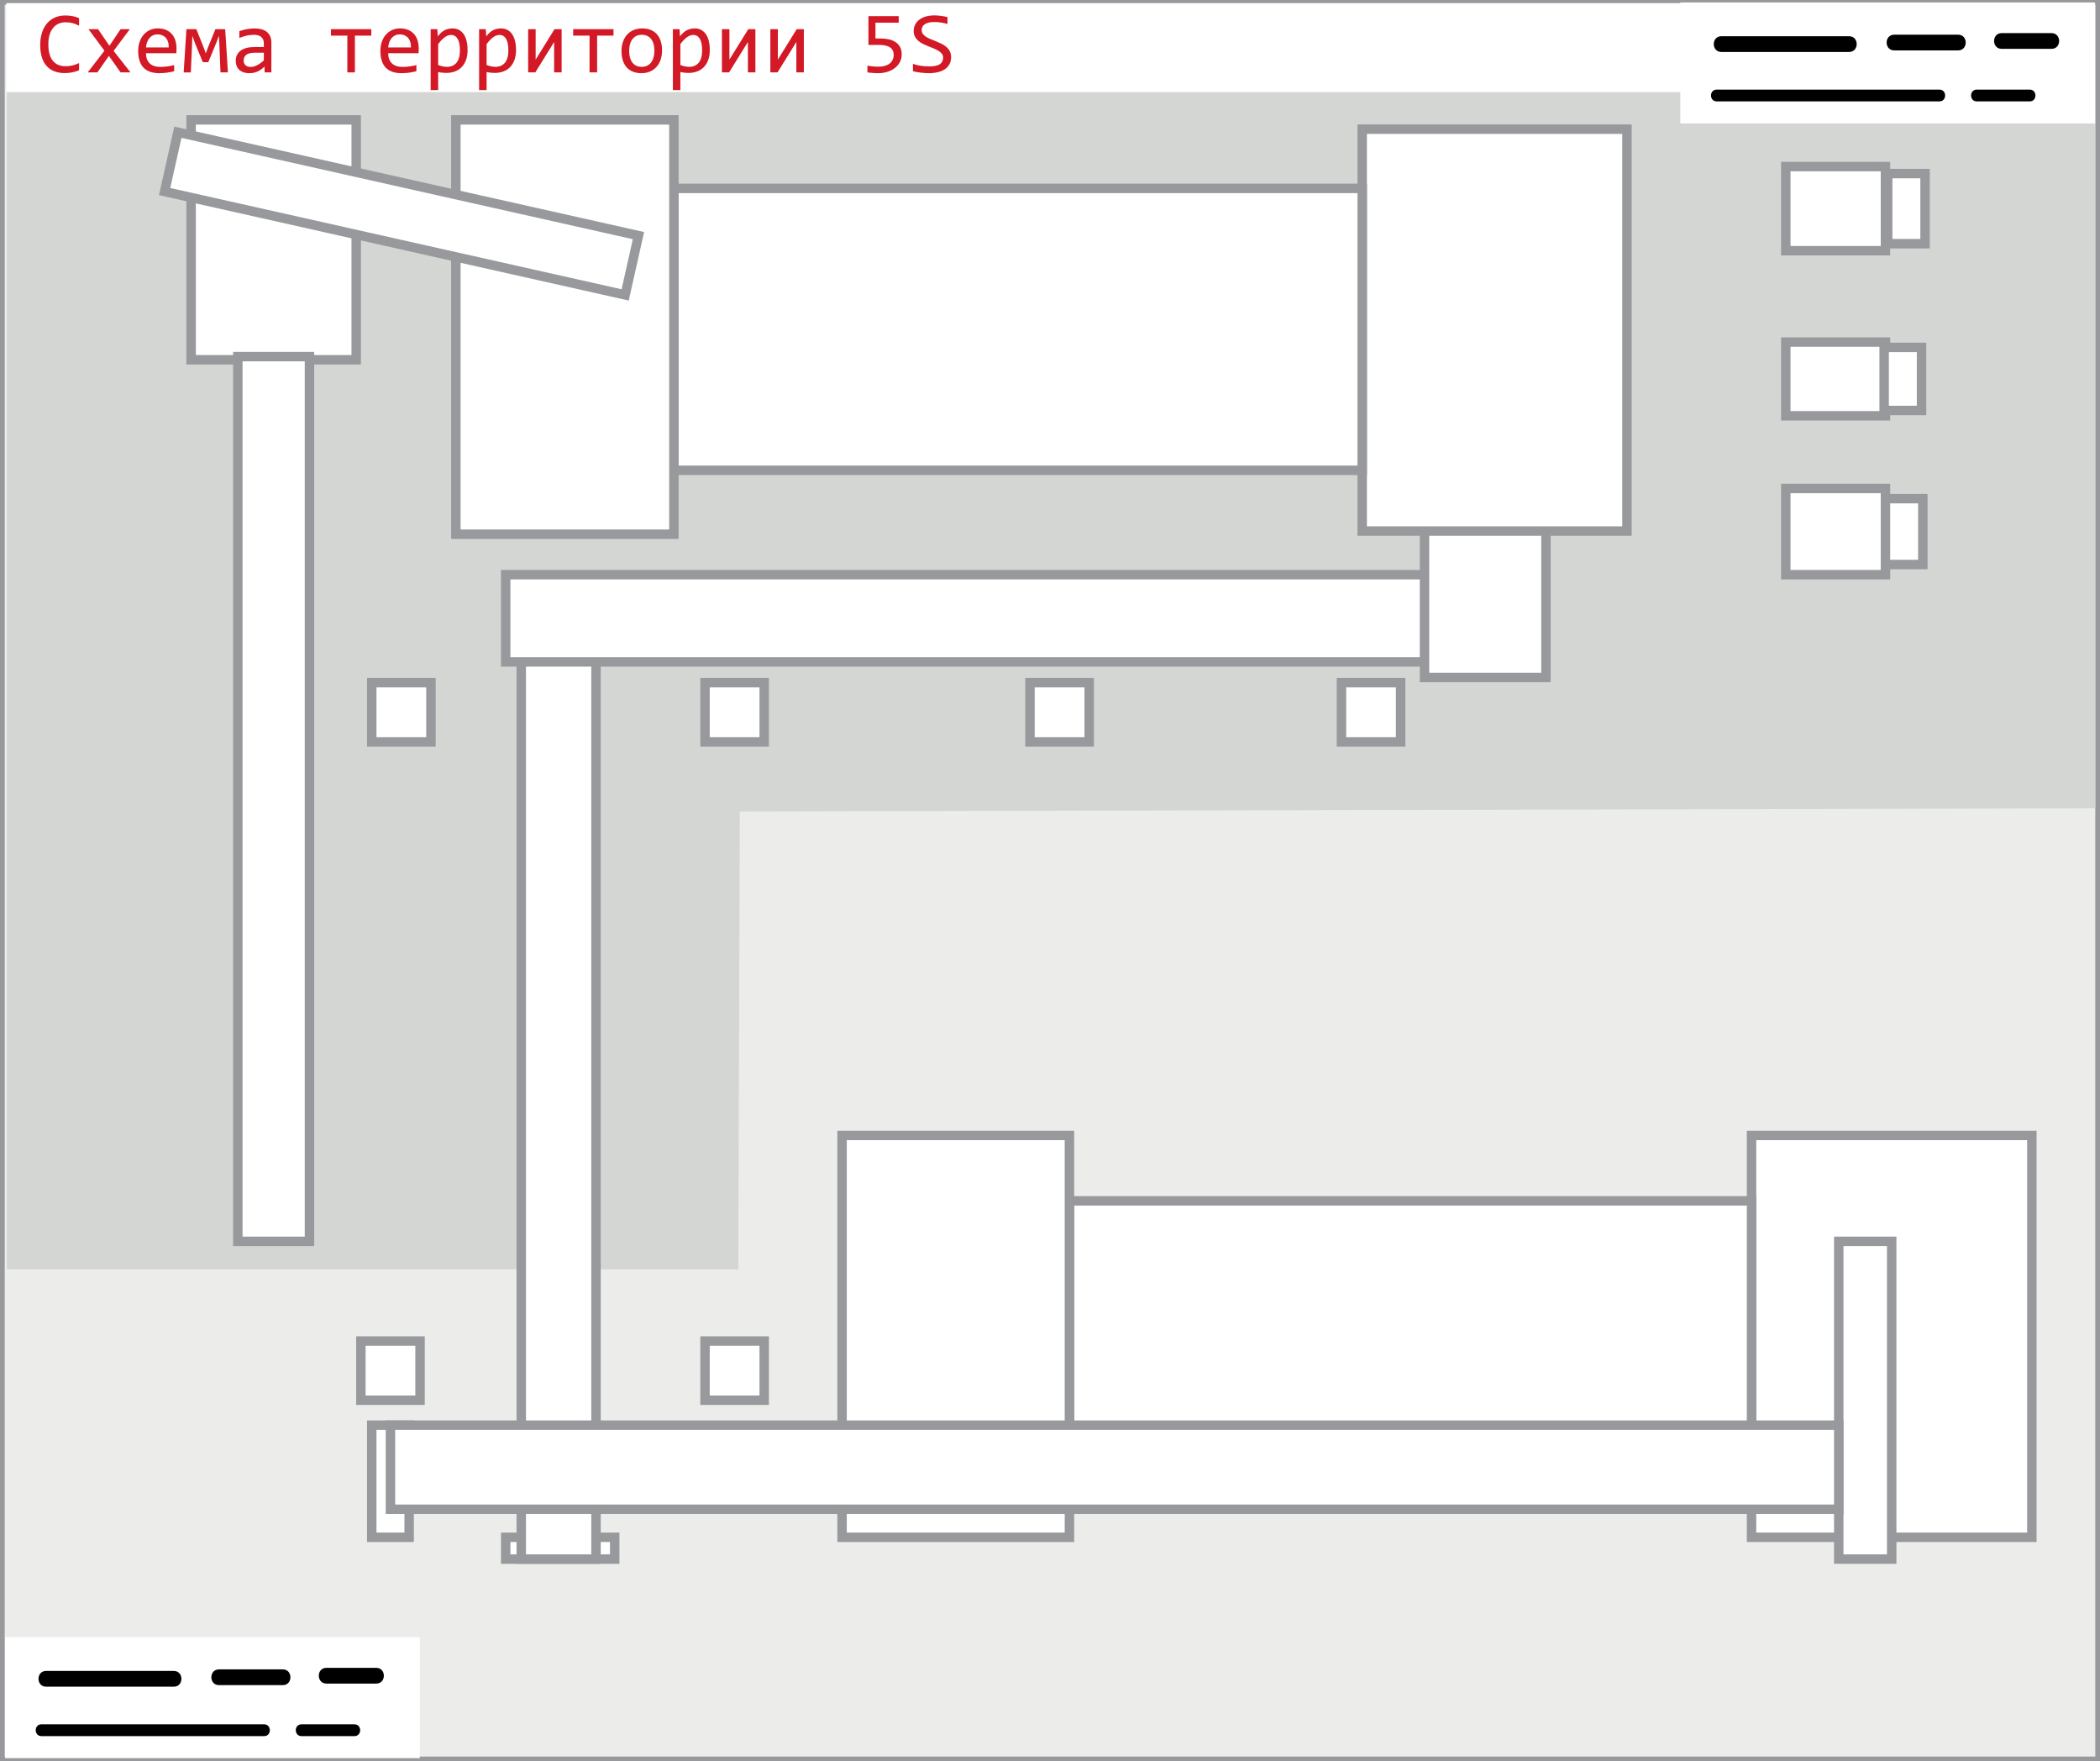 <?xml version="1.0" encoding="utf-8"?>
<!-- Generator: Adobe Illustrator 15.1.0, SVG Export Plug-In . SVG Version: 6.00 Build 0)  -->
<!DOCTYPE svg PUBLIC "-//W3C//DTD SVG 1.1//EN" "http://www.w3.org/Graphics/SVG/1.1/DTD/svg11.dtd">
<svg version="1.1" id="Layer_1" xmlns="http://www.w3.org/2000/svg" xmlns:xlink="http://www.w3.org/1999/xlink" x="0px" y="0px"
	 width="667.36px" height="559.61px" viewBox="-50.236 56.265 667.36 559.61" enable-background="new -50.236 56.265 667.36 559.61"
	 xml:space="preserve">
<rect x="-50.236" y="56.265" width="667.36" height="559.61" fill="#333333" stroke="none"/>
<symbol  id="New_Symbol" viewBox="-65.904 -19.219 131.808 38.437">
	<polygon fill="#FFFFFF" points="65.904,-19.219 -65.904,-19.219 -65.904,19.218 65.904,19.218 	"/>
	<g>
		<g>
			<path d="M-52.851,3.49c13.527,0,27.054,0,40.582,0c3.224,0,3.224,5,0,5c-13.527,0-27.054,0-40.582,0
				C-56.075,8.49-56.075,3.49-52.851,3.49L-52.851,3.49z"/>
		</g>
	</g>
	<g>
		<g>
			<path d="M2.083,3.985c6.764,0,13.527,0,20.291,0c3.224,0,3.224,5,0,5c-6.764,0-13.527,0-20.291,0
				C-1.142,8.985-1.142,3.985,2.083,3.985L2.083,3.985z"/>
		</g>
	</g>
	<g>
		<g>
			<path d="M36.23,4.48c5.279,0,10.558,0,15.837,0c3.224,0,3.224,5,0,5c-5.279,0-10.558,0-15.837,0
				C33.006,9.48,33.006,4.48,36.23,4.48L36.23,4.48z"/>
		</g>
	</g>
	<g>
		<g>
			<path d="M-54.336-12.216c23.59,0,47.18,0,70.771,0c2.418,0,2.418,3.75,0,3.75c-23.59,0-47.18,0-70.771,0
				C-56.754-8.466-56.754-12.216-54.336-12.216L-54.336-12.216z"/>
		</g>
	</g>
	<g>
		<g>
			<path d="M28.312-12.216c5.609,0,11.218,0,16.827,0c2.418,0,2.418,3.75,0,3.75c-5.609,0-11.218,0-16.827,0
				C25.894-8.466,25.894-12.216,28.312-12.216L28.312-12.216z"/>
		</g>
	</g>
</symbol>
<rect x="-50.236" y="56.265" fill="#ECEDEB" stroke="#97999C" stroke-width="3" stroke-miterlimit="10" width="667.36" height="559.61"/>
<polygon fill="#D3D6D3" points="615.625,57.722 615.625,313.091 184.869,314.078 184.374,459.578 -48.05,459.578 -48.05,57.722 "/>
<rect x="67.906" y="509.07" fill="#FFFFFF" stroke="#97999C" stroke-width="3" stroke-miterlimit="10" width="11.879" height="35.633"/>
<rect x="506.386" y="417.018" fill="#FFFFFF" stroke="#97999C" stroke-width="3" stroke-miterlimit="10" width="89.082" height="127.684"/>
<rect x="534.101" y="450.67" fill="#FFFFFF" stroke="#97999C" stroke-width="3" stroke-miterlimit="10" width="16.826" height="100.959"/>
<rect x="289.621" y="437.805" fill="#FFFFFF" stroke="#97999C" stroke-width="3" stroke-miterlimit="10" width="216.767" height="89.082"/>
<rect x="217.366" y="417.019" fill="#FFFFFF" stroke="#97999C" stroke-width="3" stroke-miterlimit="10" width="72.254" height="127.684"/>
<rect x="110.468" y="544.701" fill="#FFFFFF" stroke="#97999C" stroke-width="3" stroke-miterlimit="10" width="34.644" height="6.929"/>
<rect x="115.417" y="259.641" fill="#FFFFFF" stroke="#97999C" stroke-width="3" stroke-miterlimit="10" width="23.755" height="291.989"/>
<rect x="110.468" y="238.855" fill="#FFFFFF" stroke="#97999C" stroke-width="3" stroke-miterlimit="10" width="317.724" height="27.715"/>
<rect x="402.457" y="139.875" fill="#FFFFFF" stroke="#97999C" stroke-width="3" stroke-miterlimit="10" width="38.604" height="131.645"/>
<rect x="382.661" y="97.314" fill="#FFFFFF" stroke="#97999C" stroke-width="3" stroke-miterlimit="10" width="84.135" height="127.685"/>
<rect x="163.917" y="116.121" fill="#FFFFFF" stroke="#97999C" stroke-width="3" stroke-miterlimit="10" width="218.744" height="89.575"/>
<rect x="94.631" y="94.354" fill="#FFFFFF" stroke="#97999C" stroke-width="3" stroke-miterlimit="10" width="69.286" height="131.645"/>
<rect x="10.499" y="94.355" fill="#FFFFFF" stroke="#97999C" stroke-width="3" stroke-miterlimit="10" width="52.459" height="76.215"/>
<rect x="25.346" y="169.569" fill="#FFFFFF" stroke="#97999C" stroke-width="3" stroke-miterlimit="10" width="22.765" height="281.103"/>
<rect x="517.273" y="211.47" fill="#FFFFFF" stroke="#97999C" stroke-width="3" stroke-miterlimit="10" width="31.674" height="27.385"/>
<rect x="548.947" y="214.7" fill="#FFFFFF" stroke="#97999C" stroke-width="3" stroke-miterlimit="10" width="11.877" height="20.923"/>
<rect x="517.273" y="164.95" fill="#FFFFFF" stroke="#97999C" stroke-width="3" stroke-miterlimit="10" width="31.674" height="23.425"/>
<rect x="548.529" y="166.645" fill="#FFFFFF" stroke="#97999C" stroke-width="3" stroke-miterlimit="10" width="11.879" height="20.036"/>
<rect x="549.654" y="111.419" fill="#FFFFFF" stroke="#97999C" stroke-width="3" stroke-miterlimit="10" width="11.878" height="22.271"/>
<rect x="173.815" y="482.346" fill="#FFFFFF" stroke="#97999C" stroke-width="3" stroke-miterlimit="10" width="18.807" height="18.806"/>
<rect x="64.443" y="482.346" fill="#FFFFFF" stroke="#97999C" stroke-width="3" stroke-miterlimit="10" width="18.807" height="18.806"/>
<rect x="277.084" y="273.167" fill="#FFFFFF" stroke="#97999C" stroke-width="3" stroke-miterlimit="10" width="18.807" height="18.808"/>
<rect x="376.062" y="273.167" fill="#FFFFFF" stroke="#97999C" stroke-width="3" stroke-miterlimit="10" width="18.807" height="18.808"/>
<rect x="173.815" y="273.167" fill="#FFFFFF" stroke="#97999C" stroke-width="3" stroke-miterlimit="10" width="18.807" height="18.808"/>
<rect x="67.906" y="273.167" fill="#FFFFFF" stroke="#97999C" stroke-width="3" stroke-miterlimit="10" width="18.807" height="18.808"/>
<rect x="67.672" y="49.137" transform="matrix(0.219 -0.976 0.976 0.219 -60.706 172.411)" fill="#FFFFFF" stroke="#97999C" stroke-width="3" stroke-miterlimit="10" width="19.304" height="149.963"/>
<rect x="73.846" y="509.069" fill="#FFFFFF" stroke="#97999C" stroke-width="3" stroke-miterlimit="10" width="460.255" height="26.726"/>
<use xlink:href="#New_Symbol"  width="131.808" height="38.437" x="-65.904" y="-19.219" transform="matrix(1 0 0 -1 17.266 595.658)" overflow="visible"/>
<rect x="517.273" y="109.191" fill="#FFFFFF" stroke="#97999C" stroke-width="3" stroke-miterlimit="10" width="31.673" height="26.726"/>
<rect x="-48.236" y="57.265" fill="#FFFFFF" width="556.606" height="28.26"/>
<g enable-background="new    ">
	<path fill="#D31826" d="M-25.114,78.596c-1.432,0.593-2.932,0.889-4.498,0.889c-2.525,0-4.465-0.754-5.817-2.263
		c-1.354-1.509-2.03-3.739-2.03-6.692c0-1.431,0.188-2.726,0.562-3.883s0.906-2.14,1.6-2.945c0.692-0.808,1.531-1.43,2.516-1.866
		c0.985-0.438,2.088-0.656,3.31-0.656c0.829,0,1.6,0.07,2.311,0.212c0.711,0.143,1.396,0.357,2.052,0.649v2.393
		c-0.647-0.354-1.317-0.627-2.011-0.813c-0.692-0.188-1.448-0.28-2.27-0.28c-0.839,0-1.598,0.157-2.276,0.472
		s-1.256,0.771-1.729,1.367c-0.475,0.597-0.839,1.326-1.095,2.188c-0.255,0.86-0.383,1.844-0.383,2.945
		c0,2.315,0.47,4.062,1.408,5.236c0.938,1.176,2.315,1.764,4.129,1.764c0.767,0,1.499-0.089,2.201-0.267s1.376-0.426,2.023-0.745
		v2.295H-25.114z"/>
	<path fill="#D31826" d="M-8.762,79.266h-3.158l-3.705-5.236l-3.664,5.236h-3.076l5.318-6.891l-5.072-6.836h3.05l3.608,5.276
		l3.541-5.276h2.939l-5.154,6.891L-8.762,79.266z"/>
	<path fill="#D31826" d="M5.853,71.678c0,0.337-0.005,0.62-0.015,0.848c-0.009,0.229-0.022,0.442-0.041,0.644H-3.84
		c0,1.402,0.393,2.48,1.176,3.232c0.784,0.752,1.914,1.128,3.392,1.128c0.4,0,0.802-0.016,1.203-0.048
		c0.4-0.031,0.787-0.075,1.161-0.13s0.731-0.116,1.073-0.185c0.342-0.069,0.658-0.145,0.95-0.227v1.955
		c-0.647,0.184-1.379,0.33-2.194,0.444s-1.661,0.171-2.536,0.171c-1.176,0-2.188-0.159-3.034-0.479
		c-0.848-0.319-1.543-0.78-2.085-1.388c-0.542-0.605-0.943-1.349-1.203-2.229s-0.391-1.875-0.391-2.987
		c0-0.966,0.14-1.88,0.417-2.741c0.278-0.86,0.685-1.618,1.218-2.27c0.532-0.652,1.187-1.169,1.962-1.553
		c0.773-0.383,1.653-0.573,2.639-0.573c0.957,0,1.805,0.149,2.543,0.451c0.738,0.301,1.36,0.727,1.866,1.277s0.889,1.223,1.147,2.01
		C5.723,69.818,5.853,70.702,5.853,71.678z M3.379,71.336c0.027-0.61-0.031-1.169-0.178-1.675c-0.146-0.507-0.372-0.941-0.677-1.307
		c-0.307-0.364-0.687-0.648-1.143-0.854s-0.983-0.309-1.586-0.309c-0.52,0-0.993,0.102-1.422,0.302
		c-0.429,0.199-0.798,0.482-1.106,0.848c-0.311,0.364-0.562,0.802-0.752,1.313c-0.191,0.512-0.311,1.071-0.355,1.683L3.379,71.336
		L3.379,71.336z"/>
	<path fill="#D31826" d="M22.191,79.266H19.84l-0.354-8.572l-0.15-3.049l-0.807,2.133l-2.57,6.234H14.22l-2.476-5.988l-0.861-2.379
		l-0.108,3.228l-0.369,8.395h-2.27L9.011,65.54h3.157l2.353,5.92l0.643,1.764l0.644-1.764l2.405-5.92h3.117L22.191,79.266z"/>
	<path fill="#D31826" d="M33.867,79.266l-0.055-1.846c-0.748,0.738-1.506,1.271-2.276,1.6c-0.771,0.328-1.579,0.492-2.427,0.492
		c-0.784,0-1.454-0.101-2.01-0.301c-0.557-0.2-1.015-0.478-1.374-0.827c-0.36-0.352-0.625-0.764-0.793-1.237
		c-0.169-0.474-0.253-0.989-0.253-1.545c0-1.376,0.513-2.454,1.537-3.232c1.025-0.779,2.541-1.169,4.547-1.169h2.844v-1.203
		c0-0.813-0.26-1.461-0.779-1.948c-0.519-0.487-1.313-0.731-2.379-0.731c-0.775,0-1.538,0.087-2.29,0.261
		c-0.752,0.173-1.529,0.419-2.331,0.737V66.17c0.301-0.109,0.636-0.217,1.005-0.321c0.369-0.104,0.759-0.198,1.169-0.28
		s0.838-0.147,1.285-0.197c0.446-0.051,0.897-0.075,1.354-0.075c0.829,0,1.576,0.091,2.241,0.272
		c0.665,0.184,1.229,0.46,1.688,0.834s0.813,0.844,1.06,1.408C35.878,68.376,36,69.039,36,69.805v9.461H33.867z M33.607,73.018
		h-3.021c-0.593,0-1.103,0.061-1.53,0.178c-0.43,0.118-0.779,0.287-1.054,0.507c-0.273,0.219-0.477,0.479-0.607,0.785
		c-0.132,0.307-0.198,0.649-0.198,1.032c0,0.266,0.041,0.519,0.123,0.759c0.082,0.241,0.214,0.456,0.396,0.644
		c0.183,0.187,0.419,0.335,0.711,0.443c0.292,0.109,0.647,0.164,1.066,0.164c0.547,0,1.173-0.166,1.88-0.499
		c0.706-0.333,1.451-0.858,2.235-1.578V73.018z"/>
	<path fill="#D31826" d="M67.76,67.59h-5.21v11.676h-2.405V67.59h-5.209v-2.051H67.76V67.59z"/>
	<path fill="#D31826" d="M82.826,71.678c0,0.337-0.005,0.62-0.014,0.848c-0.009,0.229-0.023,0.442-0.041,0.644h-9.64
		c0,1.402,0.393,2.48,1.177,3.232c0.783,0.752,1.914,1.128,3.391,1.128c0.401,0,0.802-0.016,1.203-0.048
		c0.401-0.031,0.788-0.075,1.162-0.13s0.73-0.116,1.073-0.185c0.342-0.069,0.657-0.145,0.949-0.227v1.955
		c-0.646,0.184-1.379,0.33-2.193,0.444c-0.816,0.114-1.661,0.171-2.536,0.171c-1.176,0-2.188-0.159-3.035-0.479
		c-0.847-0.319-1.543-0.78-2.085-1.388c-0.542-0.605-0.943-1.349-1.203-2.229s-0.39-1.875-0.39-2.987
		c0-0.966,0.139-1.88,0.417-2.741c0.277-0.86,0.684-1.618,1.217-2.27c0.533-0.652,1.187-1.169,1.962-1.553
		c0.774-0.383,1.654-0.573,2.639-0.573c0.957,0,1.806,0.149,2.543,0.451c0.738,0.301,1.36,0.727,1.866,1.277s0.889,1.223,1.148,2.01
		C82.695,69.818,82.826,70.702,82.826,71.678z M80.351,71.336c0.026-0.61-0.032-1.169-0.179-1.675
		c-0.146-0.507-0.372-0.941-0.677-1.307c-0.306-0.364-0.686-0.648-1.142-0.854s-0.984-0.309-1.586-0.309
		c-0.521,0-0.994,0.102-1.422,0.302c-0.43,0.199-0.799,0.482-1.107,0.848c-0.31,0.364-0.561,0.802-0.752,1.313
		c-0.191,0.512-0.31,1.071-0.355,1.683L80.351,71.336L80.351,71.336z"/>
	<path fill="#D31826" d="M98.357,72.156c0,1.223-0.171,2.288-0.513,3.199c-0.343,0.911-0.813,1.668-1.415,2.271
		c-0.603,0.602-1.313,1.053-2.134,1.354c-0.819,0.301-1.709,0.451-2.666,0.451c-0.438,0-0.873-0.022-1.306-0.068
		s-0.873-0.123-1.319-0.231v5.742h-2.379V65.539h2.119l0.15,2.297c0.684-0.938,1.413-1.599,2.188-1.977s1.613-0.566,2.517-0.566
		c0.783,0,1.472,0.164,2.063,0.492c0.592,0.327,1.089,0.791,1.49,1.388s0.702,1.316,0.902,2.16
		C98.257,70.176,98.357,71.117,98.357,72.156z M95.924,72.266c0-0.72-0.053-1.381-0.156-1.981c-0.105-0.603-0.271-1.116-0.499-1.546
		c-0.229-0.429-0.521-0.764-0.875-1.005c-0.355-0.24-0.779-0.361-1.271-0.361c-0.301,0-0.605,0.048-0.916,0.144
		c-0.31,0.096-0.631,0.255-0.964,0.479c-0.333,0.224-0.684,0.52-1.053,0.889s-0.765,0.827-1.184,1.374v6.658
		c0.438,0.183,0.897,0.326,1.382,0.431c0.482,0.104,0.957,0.157,1.422,0.157c1.285,0,2.292-0.437,3.021-1.307
		C95.559,75.326,95.924,74.016,95.924,72.266z"/>
	<path fill="#D31826" d="M113.752,72.156c0,1.223-0.171,2.288-0.513,3.199s-0.813,1.668-1.415,2.271
		c-0.602,0.602-1.313,1.053-2.133,1.354s-1.709,0.451-2.666,0.451c-0.438,0-0.873-0.022-1.306-0.068
		c-0.434-0.046-0.873-0.123-1.319-0.231v5.742h-2.379V65.539h2.119l0.149,2.297c0.685-0.938,1.413-1.599,2.188-1.977
		c0.773-0.378,1.612-0.566,2.516-0.566c0.784,0,1.472,0.164,2.064,0.492c0.592,0.327,1.089,0.791,1.489,1.388
		c0.401,0.597,0.702,1.316,0.902,2.16C113.651,70.176,113.752,71.117,113.752,72.156z M111.318,72.266
		c0-0.72-0.053-1.381-0.157-1.981c-0.104-0.603-0.271-1.116-0.499-1.546c-0.228-0.429-0.52-0.764-0.875-1.005
		c-0.354-0.24-0.779-0.361-1.271-0.361c-0.302,0-0.606,0.048-0.916,0.144c-0.311,0.096-0.631,0.255-0.964,0.479
		c-0.333,0.224-0.685,0.52-1.054,0.889s-0.764,0.827-1.183,1.374v6.658c0.438,0.183,0.896,0.326,1.381,0.431
		c0.483,0.104,0.957,0.157,1.422,0.157c1.285,0,2.292-0.437,3.021-1.307C110.953,75.326,111.318,74.016,111.318,72.266z"/>
	<path fill="#D31826" d="M119.986,65.539v9.666l5.988-9.666h2.27v13.727h-2.379V69.6l-5.988,9.666h-2.27V65.539H119.986z"/>
	<path fill="#D31826" d="M144.732,67.59h-5.209v11.676h-2.406V67.59h-5.209v-2.051h12.824V67.59z"/>
	<path fill="#D31826" d="M160.154,72.293c0,1.065-0.15,2.044-0.451,2.933s-0.733,1.649-1.299,2.283s-1.253,1.126-2.064,1.477
		c-0.812,0.352-1.731,0.526-2.762,0.526c-0.983,0-1.866-0.152-2.646-0.458c-0.78-0.306-1.44-0.754-1.982-1.347
		c-0.542-0.594-0.957-1.326-1.244-2.201s-0.431-1.882-0.431-3.021c0-1.065,0.149-2.039,0.451-2.919
		c0.301-0.88,0.732-1.636,1.299-2.27c0.564-0.634,1.253-1.126,2.063-1.478c0.812-0.351,1.731-0.525,2.763-0.525
		c0.983,0,1.865,0.151,2.646,0.458c0.78,0.306,1.44,0.752,1.982,1.34s0.957,1.319,1.244,2.194S160.154,71.163,160.154,72.293z
		 M157.72,72.403c0-0.848-0.095-1.588-0.28-2.222c-0.188-0.634-0.454-1.162-0.8-1.586c-0.348-0.424-0.769-0.743-1.266-0.957
		s-1.051-0.321-1.661-0.321c-0.711,0-1.318,0.14-1.824,0.417c-0.507,0.278-0.922,0.649-1.244,1.114
		c-0.324,0.465-0.562,1.005-0.711,1.62c-0.15,0.615-0.227,1.26-0.227,1.935c0,0.849,0.093,1.592,0.28,2.229
		c0.187,0.638,0.453,1.169,0.8,1.593c0.346,0.424,0.767,0.743,1.258,0.957c0.492,0.214,1.049,0.321,1.668,0.321
		c0.711,0,1.319-0.14,1.825-0.417c0.506-0.278,0.92-0.649,1.244-1.114c0.323-0.465,0.562-1.005,0.711-1.62
		C157.644,73.737,157.72,73.086,157.72,72.403z"/>
	<path fill="#D31826" d="M175.33,72.156c0,1.223-0.171,2.288-0.513,3.199s-0.813,1.668-1.415,2.271
		c-0.603,0.602-1.313,1.053-2.133,1.354c-0.82,0.301-1.709,0.451-2.666,0.451c-0.438,0-0.873-0.022-1.307-0.068
		c-0.433-0.046-0.873-0.123-1.318-0.231v5.742h-2.379V65.539h2.119l0.149,2.297c0.685-0.938,1.413-1.599,2.188-1.977
		c0.773-0.378,1.612-0.566,2.516-0.566c0.784,0,1.472,0.164,2.064,0.492c0.592,0.327,1.089,0.791,1.489,1.388
		c0.401,0.597,0.702,1.316,0.902,2.16C175.229,70.176,175.33,71.117,175.33,72.156z M172.896,72.266c0-0.72-0.053-1.381-0.157-1.981
		c-0.105-0.603-0.271-1.116-0.499-1.546c-0.228-0.429-0.52-0.764-0.875-1.005c-0.354-0.24-0.779-0.361-1.271-0.361
		c-0.302,0-0.606,0.048-0.916,0.144c-0.311,0.096-0.632,0.255-0.965,0.479c-0.333,0.224-0.684,0.52-1.053,0.889
		s-0.764,0.827-1.183,1.374v6.658c0.438,0.183,0.896,0.326,1.381,0.431c0.482,0.104,0.957,0.157,1.422,0.157
		c1.285,0,2.292-0.437,3.021-1.307C172.531,75.326,172.896,74.016,172.896,72.266z"/>
	<path fill="#D31826" d="M181.564,65.539v9.666l5.988-9.666h2.27v13.727h-2.379V69.6l-5.988,9.666h-2.27V65.539H181.564z"/>
	<path fill="#D31826" d="M196.959,65.539v9.666l5.988-9.666h2.27v13.727h-2.379V69.6l-5.987,9.666h-2.271V65.539H196.959z"/>
	<path fill="#D31826" d="M236.32,73.551c0,0.884-0.191,1.69-0.574,2.42c-0.383,0.73-0.909,1.355-1.579,1.88
		c-0.67,0.525-1.461,0.933-2.372,1.225c-0.912,0.292-1.896,0.438-2.953,0.438c-0.265,0-0.549-0.007-0.854-0.021
		c-0.306-0.015-0.608-0.032-0.909-0.056c-0.301-0.022-0.595-0.048-0.882-0.075c-0.287-0.026-0.545-0.06-0.772-0.096v-2.16
		c0.492,0.118,1.056,0.205,1.688,0.26c0.633,0.056,1.273,0.082,1.921,0.082c0.729,0,1.385-0.087,1.969-0.26
		c0.583-0.173,1.08-0.422,1.49-0.745c0.41-0.322,0.726-0.716,0.943-1.176s0.328-0.978,0.328-1.552c0-1.112-0.399-1.921-1.196-2.427
		c-0.798-0.507-1.944-0.76-3.438-0.76h-3.391v-9.133h9.625v2.078h-7.383v5.019h1.559c0.856,0,1.69,0.076,2.502,0.231
		s1.533,0.426,2.167,0.813c0.633,0.388,1.145,0.906,1.531,1.559C236.126,71.748,236.32,72.567,236.32,73.551z"/>
	<path fill="#D31826" d="M252.015,74.426c0,0.848-0.174,1.591-0.521,2.229c-0.347,0.639-0.83,1.169-1.449,1.594
		c-0.62,0.424-1.364,0.739-2.234,0.949c-0.871,0.211-1.83,0.314-2.878,0.314c-0.475,0-0.946-0.019-1.415-0.055
		c-0.471-0.036-0.921-0.082-1.354-0.138c-0.433-0.055-0.841-0.117-1.224-0.19s-0.729-0.15-1.039-0.232v-2.352
		c0.684,0.255,1.451,0.456,2.304,0.602c0.853,0.146,1.82,0.219,2.905,0.219c0.784,0,1.451-0.062,2.003-0.185
		c0.551-0.123,1.002-0.306,1.354-0.547s0.606-0.535,0.767-0.882c0.159-0.348,0.239-0.743,0.239-1.189
		c0-0.482-0.136-0.896-0.403-1.236c-0.27-0.343-0.622-0.647-1.061-0.916c-0.438-0.27-0.937-0.516-1.496-0.738
		c-0.561-0.224-1.134-0.453-1.717-0.69c-0.583-0.236-1.154-0.494-1.716-0.771c-0.561-0.278-1.06-0.606-1.497-0.984
		c-0.437-0.378-0.791-0.822-1.06-1.333c-0.27-0.511-0.403-1.116-0.403-1.817c0-0.61,0.127-1.213,0.383-1.806
		c0.255-0.593,0.651-1.119,1.189-1.579s1.228-0.832,2.071-1.113c0.843-0.282,1.848-0.425,3.015-0.425
		c0.301,0,0.626,0.015,0.978,0.041c0.352,0.027,0.706,0.066,1.066,0.116s0.715,0.107,1.066,0.171
		c0.351,0.063,0.677,0.132,0.978,0.205v2.188c-0.702-0.2-1.404-0.354-2.104-0.458c-0.702-0.104-1.382-0.157-2.037-0.157
		c-1.396,0-2.42,0.231-3.076,0.697c-0.656,0.465-0.984,1.089-0.984,1.873c0,0.482,0.134,0.896,0.403,1.243
		c0.269,0.348,0.622,0.656,1.06,0.931c0.438,0.273,0.938,0.521,1.497,0.745c0.561,0.224,1.132,0.453,1.716,0.689
		c0.583,0.237,1.155,0.497,1.717,0.779c0.561,0.282,1.06,0.617,1.497,1.005c0.437,0.388,0.791,0.841,1.06,1.36
		C251.881,73.1,252.015,73.715,252.015,74.426z"/>
</g>
<use xlink:href="#New_Symbol"  width="131.808" height="38.437" x="-65.904" y="-19.219" transform="matrix(1 0 0 -1 549.654 76.266)" overflow="visible" enable-background="new    "/>
</svg>
